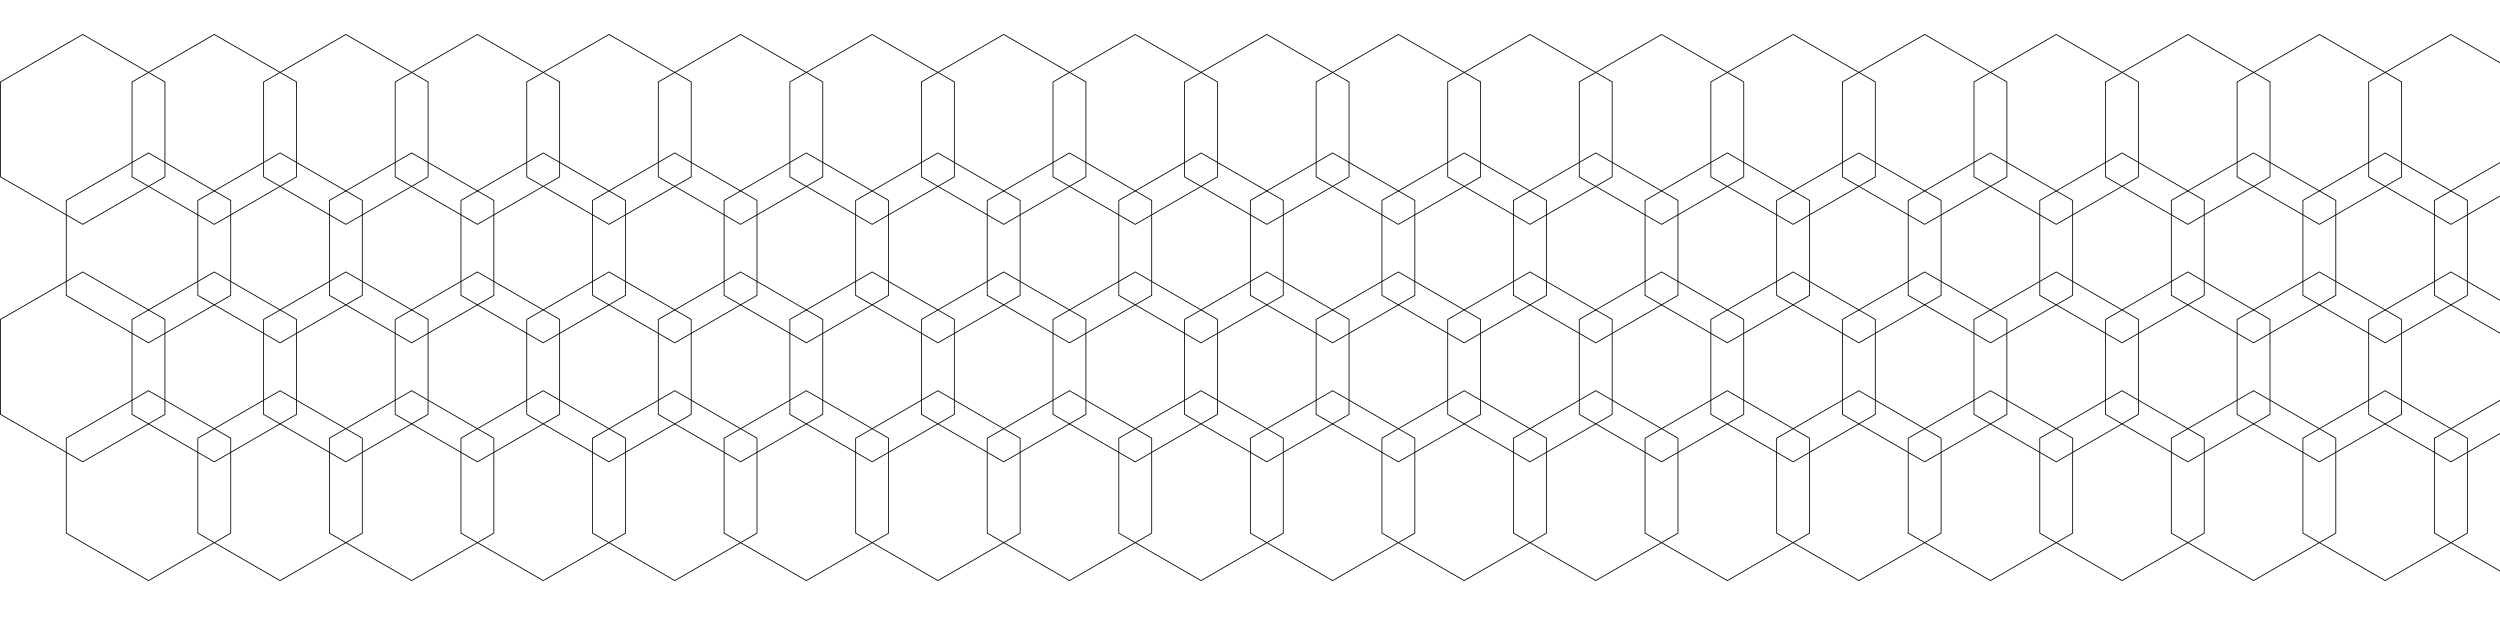 <?xml version="1.0" encoding="UTF-8" standalone="no"?>
<!-- Generator: Adobe Illustrator 15.1.0, SVG Export Plug-In . SVG Version: 6.00 Build 0)  -->

<svg
   xmlns:dc="http://purl.org/dc/elements/1.1/"
   xmlns:cc="http://creativecommons.org/ns#"
   xmlns:rdf="http://www.w3.org/1999/02/22-rdf-syntax-ns#"
   xmlns:svg="http://www.w3.org/2000/svg"
   xmlns="http://www.w3.org/2000/svg"
   xmlns:sodipodi="http://sodipodi.sourceforge.net/DTD/sodipodi-0.dtd"
   xmlns:inkscape="http://www.inkscape.org/namespaces/inkscape"
   version="1.1"
   id="Layer_1"
   x="0px"
   y="0px"
   width="4096"
   height="1024"
   viewBox="0 0 4096 1024"
   enable-background="new 0 0 3200 800"
   xml:space="preserve"
   inkscape:version="0.91 r13725"
   sodipodi:docname="Hexagons.svg"><sodipodi:namedview
     pagecolor="#ffffff"
     bordercolor="#666666"
     borderopacity="1"
     objecttolerance="10"
     gridtolerance="10"
     guidetolerance="10"
     inkscape:pageopacity="0"
     inkscape:pageshadow="2"
     inkscape:window-width="1366"
     inkscape:window-height="705"
     id="namedview10760"
     showgrid="false"
     inkscape:zoom="0.42375"
     inkscape:cx="844.91671"
     inkscape:cy="518.61188"
     inkscape:window-x="-8"
     inkscape:window-y="-8"
     inkscape:window-maximized="1"
     inkscape:current-layer="Layer_1" /><defs
     id="defs10762" /><g
     id="g11436"
     transform="matrix(1.288,0,0,1.288,-0.899,-6.14)"><polygon
       transform="matrix(1.046,0,0,1.046,1.295,57.937)"
       id="polygon10598"
       points="80.014,482.061 180.013,424.326 280.014,482.061 280.014,597.531 180.013,655.266 80.014,597.531 "
       stroke-miterlimit="10"
       style="fill:none;stroke:#000000;stroke-miterlimit:10" /><polygon
       transform="matrix(1.046,0,0,1.046,1.295,57.937)"
       id="polygon10600"
       points="240.014,482.061 340.013,424.326 440.014,482.061 440.014,597.531 340.013,655.266 240.014,597.531 "
       stroke-miterlimit="10"
       style="fill:none;stroke:#000000;stroke-miterlimit:10" /><polygon
       transform="matrix(1.046,0,0,1.046,1.295,57.937)"
       id="polygon10602"
       points="400.014,482.061 500.013,424.326 600.014,482.061 600.014,597.531 500.013,655.266 400.014,597.531 "
       stroke-miterlimit="10"
       style="fill:none;stroke:#000000;stroke-miterlimit:10" /><polygon
       transform="matrix(1.046,0,0,1.046,1.295,57.937)"
       id="polygon10604"
       points="560.014,482.061 660.014,424.326 760.014,482.061 760.014,597.531 660.014,655.266 560.014,597.531 "
       stroke-miterlimit="10"
       style="fill:none;stroke:#000000;stroke-miterlimit:10" /><polygon
       transform="matrix(1.046,0,0,1.046,1.295,57.937)"
       id="polygon10606"
       points="720.014,482.061 820.013,424.326 920.014,482.061 920.014,597.531 820.013,655.266 720.014,597.531 "
       stroke-miterlimit="10"
       style="fill:none;stroke:#000000;stroke-miterlimit:10" /><polygon
       transform="matrix(1.046,0,0,1.046,1.295,57.937)"
       id="polygon10608"
       points="880.014,482.061 980.013,424.326 1080.014,482.061 1080.014,597.531 980.013,655.266 880.014,597.531 "
       stroke-miterlimit="10"
       style="fill:none;stroke:#000000;stroke-miterlimit:10" /><polygon
       transform="matrix(1.046,0,0,1.046,1.295,57.937)"
       id="polygon10610"
       points="1040.014,482.061 1140.014,424.326 1240.014,482.061 1240.014,597.531 1140.014,655.266 1040.014,597.531 "
       stroke-miterlimit="10"
       style="fill:none;stroke:#000000;stroke-miterlimit:10" /><polygon
       transform="matrix(1.046,0,0,1.046,1.295,57.937)"
       id="polygon10612"
       points="1200.014,482.061 1300.014,424.326 1400.014,482.061 1400.014,597.531 1300.014,655.266 1200.014,597.531 "
       stroke-miterlimit="10"
       style="fill:none;stroke:#000000;stroke-miterlimit:10" /><polygon
       transform="matrix(1.046,0,0,1.046,1.295,57.937)"
       id="polygon10614"
       points="1360.014,482.061 1460.013,424.326 1560.014,482.061 1560.014,597.531 1460.013,655.266 1360.014,597.531 "
       stroke-miterlimit="10"
       style="fill:none;stroke:#000000;stroke-miterlimit:10" /><polygon
       transform="matrix(1.046,0,0,1.046,1.295,57.937)"
       id="polygon10616"
       points="1520.014,482.061 1620.014,424.326 1720.014,482.061 1720.014,597.531 1620.014,655.266 1520.014,597.531 "
       stroke-miterlimit="10"
       style="fill:none;stroke:#000000;stroke-miterlimit:10" /><polygon
       transform="matrix(1.046,0,0,1.046,1.295,57.937)"
       id="polygon10618"
       points="1680.014,482.061 1780.014,424.326 1880.014,482.061 1880.014,597.531 1780.014,655.266 1680.014,597.531 "
       stroke-miterlimit="10"
       style="fill:none;stroke:#000000;stroke-miterlimit:10" /><polygon
       transform="matrix(1.046,0,0,1.046,1.295,57.937)"
       id="polygon10620"
       points="1840.014,482.061 1940.014,424.326 2040.014,482.061 2040.014,597.531 1940.014,655.266 1840.014,597.531 "
       stroke-miterlimit="10"
       style="fill:none;stroke:#000000;stroke-miterlimit:10" /><polygon
       transform="matrix(1.046,0,0,1.046,1.295,57.937)"
       id="polygon10622"
       points="2000.014,482.061 2100.014,424.326 2200.014,482.061 2200.014,597.531 2100.014,655.266 2000.014,597.531 "
       stroke-miterlimit="10"
       style="fill:none;stroke:#000000;stroke-miterlimit:10" /><polygon
       transform="matrix(1.046,0,0,1.046,1.295,57.937)"
       id="polygon10624"
       points="2160.014,482.061 2260.014,424.326 2360.014,482.061 2360.014,597.531 2260.014,655.266 2160.014,597.531 "
       stroke-miterlimit="10"
       style="fill:none;stroke:#000000;stroke-miterlimit:10" /><polygon
       transform="matrix(1.046,0,0,1.046,1.295,57.937)"
       id="polygon10626"
       points="2320.014,482.061 2420.014,424.326 2520.014,482.061 2520.014,597.531 2420.014,655.266 2320.014,597.531 "
       stroke-miterlimit="10"
       style="fill:none;stroke:#000000;stroke-miterlimit:10" /><polygon
       transform="matrix(1.046,0,0,1.046,1.295,57.937)"
       id="polygon10628"
       points="2480.014,482.061 2580.014,424.326 2680.014,482.061 2680.014,597.531 2580.014,655.266 2480.014,597.531 "
       stroke-miterlimit="10"
       style="fill:none;stroke:#000000;stroke-miterlimit:10" /><polygon
       transform="matrix(1.046,0,0,1.046,1.295,57.937)"
       id="polygon10630"
       points="2640.014,482.061 2740.014,424.326 2840.014,482.061 2840.014,597.531 2740.014,655.266 2640.014,597.531 "
       stroke-miterlimit="10"
       style="fill:none;stroke:#000000;stroke-miterlimit:10" /><polygon
       transform="matrix(1.046,0,0,1.046,1.295,57.937)"
       id="polygon10632"
       points="2800.014,482.061 2900.014,424.326 3000.014,482.061 3000.014,597.531 2900.014,655.266 2800.014,597.531 "
       stroke-miterlimit="10"
       style="fill:none;stroke:#000000;stroke-miterlimit:10" /><polygon
       transform="matrix(1.046,0,0,1.046,1.295,57.937)"
       id="polygon10634"
       points="2960.014,482.061 3060.014,424.326 3160.014,482.061 3160.014,597.531 3060.014,655.266 2960.014,597.531 "
       stroke-miterlimit="10"
       style="fill:none;stroke:#000000;stroke-miterlimit:10" /><polygon
       style="fill:none;stroke:#000000;stroke-miterlimit:10"
       transform="matrix(1.046,0,0,1.046,1.295,57.937)"
       stroke-miterlimit="10"
       points="100,510.824 0,453.09 0,337.619 100,279.884 200,337.619 200,453.09 "
       id="polygon10638" /><polygon
       style="fill:none;stroke:#000000;stroke-miterlimit:10"
       transform="matrix(1.046,0,0,1.046,1.295,57.937)"
       stroke-miterlimit="10"
       points="260,510.824 160,453.09 160,337.619 260,279.884 360,337.619 360,453.09 "
       id="polygon10640" /><polygon
       style="fill:none;stroke:#000000;stroke-miterlimit:10"
       transform="matrix(1.046,0,0,1.046,1.295,57.937)"
       stroke-miterlimit="10"
       points="420,510.824 320,453.09 320,337.619 420,279.884 520,337.619 520,453.09 "
       id="polygon10642" /><polygon
       style="fill:none;stroke:#000000;stroke-miterlimit:10"
       transform="matrix(1.046,0,0,1.046,1.295,57.937)"
       stroke-miterlimit="10"
       points="580,510.824 480,453.09 480,337.619 580,279.884 680,337.619 680,453.09 "
       id="polygon10644" /><polygon
       style="fill:none;stroke:#000000;stroke-miterlimit:10"
       transform="matrix(1.046,0,0,1.046,1.295,57.937)"
       stroke-miterlimit="10"
       points="740,510.824 640,453.09 640,337.619 740,279.884 840,337.619 840,453.09 "
       id="polygon10646" /><polygon
       style="fill:none;stroke:#000000;stroke-miterlimit:10"
       transform="matrix(1.046,0,0,1.046,1.295,57.937)"
       stroke-miterlimit="10"
       points="900,510.824 800,453.09 800,337.619 900,279.884 1000,337.619 1000,453.09 "
       id="polygon10648" /><polygon
       style="fill:none;stroke:#000000;stroke-miterlimit:10"
       transform="matrix(1.046,0,0,1.046,1.295,57.937)"
       stroke-miterlimit="10"
       points="1060,510.824 960,453.09 960,337.619 1060,279.884 1160,337.619 1160,453.09 "
       id="polygon10650" /><polygon
       style="fill:none;stroke:#000000;stroke-miterlimit:10"
       transform="matrix(1.046,0,0,1.046,1.295,57.937)"
       stroke-miterlimit="10"
       points="1220,510.824 1120,453.09 1120,337.619 1220,279.884 1320,337.619 1320,453.09 "
       id="polygon10652" /><polygon
       style="fill:none;stroke:#000000;stroke-miterlimit:10"
       transform="matrix(1.046,0,0,1.046,1.295,57.937)"
       stroke-miterlimit="10"
       points="1380,510.824 1280,453.09 1280,337.619 1380,279.884 1480,337.619 1480,453.09 "
       id="polygon10654" /><polygon
       style="fill:none;stroke:#000000;stroke-miterlimit:10"
       transform="matrix(1.046,0,0,1.046,1.295,57.937)"
       stroke-miterlimit="10"
       points="1540,510.824 1440,453.09 1440,337.619 1540,279.884 1640,337.619 1640,453.09 "
       id="polygon10656" /><polygon
       style="fill:none;stroke:#000000;stroke-miterlimit:10"
       transform="matrix(1.046,0,0,1.046,1.295,57.937)"
       stroke-miterlimit="10"
       points="1700,510.824 1600,453.09 1600,337.619 1700,279.884 1800,337.619 1800,453.09 "
       id="polygon10658" /><polygon
       style="fill:none;stroke:#000000;stroke-miterlimit:10"
       transform="matrix(1.046,0,0,1.046,1.295,57.937)"
       stroke-miterlimit="10"
       points="1860,510.824 1760,453.09 1760,337.619 1860,279.884 1960,337.619 1960,453.09 "
       id="polygon10660" /><polygon
       style="fill:none;stroke:#000000;stroke-miterlimit:10"
       transform="matrix(1.046,0,0,1.046,1.295,57.937)"
       stroke-miterlimit="10"
       points="2020,510.824 1920,453.09 1920,337.619 2020,279.884 2120,337.619 2120,453.09 "
       id="polygon10662" /><polygon
       style="fill:none;stroke:#000000;stroke-miterlimit:10"
       transform="matrix(1.046,0,0,1.046,1.295,57.937)"
       stroke-miterlimit="10"
       points="2180,510.824 2080,453.09 2080,337.619 2180,279.884 2280,337.619 2280,453.09 "
       id="polygon10664" /><polygon
       style="fill:none;stroke:#000000;stroke-miterlimit:10"
       transform="matrix(1.046,0,0,1.046,1.295,57.937)"
       stroke-miterlimit="10"
       points="2340,510.824 2240,453.09 2240,337.619 2340,279.884 2440,337.619 2440,453.09 "
       id="polygon10666" /><polygon
       style="fill:none;stroke:#000000;stroke-miterlimit:10"
       transform="matrix(1.046,0,0,1.046,1.295,57.937)"
       stroke-miterlimit="10"
       points="2500,510.824 2400,453.09 2400,337.619 2500,279.884 2600,337.619 2600,453.09 "
       id="polygon10668" /><polygon
       style="fill:none;stroke:#000000;stroke-miterlimit:10"
       transform="matrix(1.046,0,0,1.046,1.295,57.937)"
       stroke-miterlimit="10"
       points="2660,510.824 2560,453.09 2560,337.619 2660,279.884 2760,337.619 2760,453.09 "
       id="polygon10670" /><polygon
       style="fill:none;stroke:#000000;stroke-miterlimit:10"
       transform="matrix(1.046,0,0,1.046,1.295,57.937)"
       stroke-miterlimit="10"
       points="2820,510.824 2720,453.09 2720,337.619 2820,279.884 2920,337.619 2920,453.09 "
       id="polygon10672" /><polygon
       style="fill:none;stroke:#000000;stroke-miterlimit:10"
       transform="matrix(1.046,0,0,1.046,1.295,57.937)"
       stroke-miterlimit="10"
       points="2980,510.824 2880,453.09 2880,337.619 2980,279.884 3080,337.619 3080,453.09 "
       id="polygon10674" /><polygon
       transform="matrix(1.046,0,0,1.046,1.295,57.937)"
       id="polygon10680"
       points="80.014,192.884 180.013,135.15 280.014,192.884 280.014,308.355 180.013,366.089 80.014,308.355 "
       stroke-miterlimit="10"
       style="fill:none;stroke:#000000;stroke-miterlimit:10" /><polygon
       transform="matrix(1.046,0,0,1.046,1.295,57.937)"
       id="polygon10682"
       points="240.014,192.884 340.013,135.15 440.014,192.884 440.014,308.355 340.013,366.089 240.014,308.355 "
       stroke-miterlimit="10"
       style="fill:none;stroke:#000000;stroke-miterlimit:10" /><polygon
       transform="matrix(1.046,0,0,1.046,1.295,57.937)"
       id="polygon10684"
       points="400.014,192.884 500.013,135.15 600.014,192.884 600.014,308.355 500.013,366.089 400.014,308.355 "
       stroke-miterlimit="10"
       style="fill:none;stroke:#000000;stroke-miterlimit:10" /><polygon
       transform="matrix(1.046,0,0,1.046,1.295,57.937)"
       id="polygon10686"
       points="560.014,192.884 660.014,135.15 760.014,192.884 760.014,308.355 660.014,366.089 560.014,308.355 "
       stroke-miterlimit="10"
       style="fill:none;stroke:#000000;stroke-miterlimit:10" /><polygon
       transform="matrix(1.046,0,0,1.046,1.295,57.937)"
       id="polygon10688"
       points="720.014,192.884 820.013,135.15 920.014,192.884 920.014,308.355 820.013,366.089 720.014,308.355 "
       stroke-miterlimit="10"
       style="fill:none;stroke:#000000;stroke-miterlimit:10" /><polygon
       transform="matrix(1.046,0,0,1.046,1.295,57.937)"
       id="polygon10690"
       points="880.014,192.884 980.013,135.15 1080.014,192.884 1080.014,308.355 980.013,366.089 880.014,308.355 "
       stroke-miterlimit="10"
       style="fill:none;stroke:#000000;stroke-miterlimit:10" /><polygon
       transform="matrix(1.046,0,0,1.046,1.295,57.937)"
       id="polygon10692"
       points="1040.014,192.884 1140.014,135.15 1240.014,192.884 1240.014,308.355 1140.014,366.089 1040.014,308.355 "
       stroke-miterlimit="10"
       style="fill:none;stroke:#000000;stroke-miterlimit:10" /><polygon
       transform="matrix(1.046,0,0,1.046,1.295,57.937)"
       id="polygon10694"
       points="1200.014,192.884 1300.014,135.15 1400.014,192.884 1400.014,308.355 1300.014,366.089 1200.014,308.355 "
       stroke-miterlimit="10"
       style="fill:none;stroke:#000000;stroke-miterlimit:10" /><polygon
       transform="matrix(1.046,0,0,1.046,1.295,57.937)"
       id="polygon10696"
       points="1360.014,192.884 1460.013,135.15 1560.014,192.884 1560.014,308.355 1460.013,366.089 1360.014,308.355 "
       stroke-miterlimit="10"
       style="fill:none;stroke:#000000;stroke-miterlimit:10" /><polygon
       transform="matrix(1.046,0,0,1.046,1.295,57.937)"
       id="polygon10698"
       points="1520.014,192.884 1620.014,135.15 1720.014,192.884 1720.014,308.355 1620.014,366.089 1520.014,308.355 "
       stroke-miterlimit="10"
       style="fill:none;stroke:#000000;stroke-miterlimit:10" /><polygon
       transform="matrix(1.046,0,0,1.046,1.295,57.937)"
       id="polygon10700"
       points="1680.014,192.884 1780.014,135.15 1880.014,192.884 1880.014,308.355 1780.014,366.089 1680.014,308.355 "
       stroke-miterlimit="10"
       style="fill:none;stroke:#000000;stroke-miterlimit:10" /><polygon
       transform="matrix(1.046,0,0,1.046,1.295,57.937)"
       id="polygon10702"
       points="1840.014,192.884 1940.014,135.15 2040.014,192.884 2040.014,308.355 1940.014,366.089 1840.014,308.355 "
       stroke-miterlimit="10"
       style="fill:none;stroke:#000000;stroke-miterlimit:10" /><polygon
       transform="matrix(1.046,0,0,1.046,1.295,57.937)"
       id="polygon10704"
       points="2000.014,192.884 2100.014,135.15 2200.014,192.884 2200.014,308.355 2100.014,366.089 2000.014,308.355 "
       stroke-miterlimit="10"
       style="fill:none;stroke:#000000;stroke-miterlimit:10" /><polygon
       transform="matrix(1.046,0,0,1.046,1.295,57.937)"
       id="polygon10706"
       points="2160.014,192.884 2260.014,135.15 2360.014,192.884 2360.014,308.355 2260.014,366.089 2160.014,308.355 "
       stroke-miterlimit="10"
       style="fill:none;stroke:#000000;stroke-miterlimit:10" /><polygon
       transform="matrix(1.046,0,0,1.046,1.295,57.937)"
       id="polygon10708"
       points="2320.014,192.884 2420.014,135.15 2520.014,192.884 2520.014,308.355 2420.014,366.089 2320.014,308.355 "
       stroke-miterlimit="10"
       style="fill:none;stroke:#000000;stroke-miterlimit:10" /><polygon
       transform="matrix(1.046,0,0,1.046,1.295,57.937)"
       id="polygon10710"
       points="2480.014,192.884 2580.014,135.15 2680.014,192.884 2680.014,308.355 2580.014,366.089 2480.014,308.355 "
       stroke-miterlimit="10"
       style="fill:none;stroke:#000000;stroke-miterlimit:10" /><polygon
       transform="matrix(1.046,0,0,1.046,1.295,57.937)"
       id="polygon10712"
       points="2640.014,192.884 2740.014,135.15 2840.014,192.884 2840.014,308.355 2740.014,366.089 2640.014,308.355 "
       stroke-miterlimit="10"
       style="fill:none;stroke:#000000;stroke-miterlimit:10" /><polygon
       transform="matrix(1.046,0,0,1.046,1.295,57.937)"
       id="polygon10714"
       points="2800.014,192.884 2900.014,135.15 3000.014,192.884 3000.014,308.355 2900.014,366.089 2800.014,308.355 "
       stroke-miterlimit="10"
       style="fill:none;stroke:#000000;stroke-miterlimit:10" /><polygon
       transform="matrix(1.046,0,0,1.046,1.295,57.937)"
       id="polygon10716"
       points="2960.014,192.884 3060.014,135.15 3160.014,192.884 3160.014,308.355 3060.014,366.089 2960.014,308.355 "
       stroke-miterlimit="10"
       style="fill:none;stroke:#000000;stroke-miterlimit:10" /><polygon
       style="fill:none;stroke:#000000;stroke-miterlimit:10"
       transform="matrix(1.046,0,0,1.046,1.295,57.937)"
       stroke-miterlimit="10"
       points="100.013,222 0.014,164.265 0.014,48.794 100.013,-8.94 200.014,48.794 200.014,164.265 "
       id="polygon10720" /><polygon
       style="fill:none;stroke:#000000;stroke-miterlimit:10"
       transform="matrix(1.046,0,0,1.046,1.295,57.937)"
       stroke-miterlimit="10"
       points="260.013,222 160.014,164.265 160.014,48.794 260.013,-8.94 360.014,48.794 360.014,164.265 "
       id="polygon10722" /><polygon
       style="fill:none;stroke:#000000;stroke-miterlimit:10"
       transform="matrix(1.046,0,0,1.046,1.295,57.937)"
       stroke-miterlimit="10"
       points="420.013,222 320.014,164.265 320.014,48.794 420.013,-8.94 520.014,48.794 520.014,164.265 "
       id="polygon10724" /><polygon
       style="fill:none;stroke:#000000;stroke-miterlimit:10"
       transform="matrix(1.046,0,0,1.046,1.295,57.937)"
       stroke-miterlimit="10"
       points="580.014,222 480.014,164.265 480.014,48.794 580.014,-8.94 680.014,48.794 680.014,164.265 "
       id="polygon10726" /><polygon
       style="fill:none;stroke:#000000;stroke-miterlimit:10"
       transform="matrix(1.046,0,0,1.046,1.295,57.937)"
       stroke-miterlimit="10"
       points="740.013,222 640.014,164.265 640.014,48.794 740.013,-8.94 840.014,48.794 840.014,164.265 "
       id="polygon10728" /><polygon
       style="fill:none;stroke:#000000;stroke-miterlimit:10"
       transform="matrix(1.046,0,0,1.046,1.295,57.937)"
       stroke-miterlimit="10"
       points="900.013,222 800.014,164.265 800.014,48.794 900.013,-8.94 1000.014,48.794 1000.014,164.265 "
       id="polygon10730" /><polygon
       style="fill:none;stroke:#000000;stroke-miterlimit:10"
       transform="matrix(1.046,0,0,1.046,1.295,57.937)"
       stroke-miterlimit="10"
       points="1060.014,222 960.014,164.265 960.014,48.794 1060.014,-8.94 1160.014,48.794 1160.014,164.265 "
       id="polygon10732" /><polygon
       style="fill:none;stroke:#000000;stroke-miterlimit:10"
       transform="matrix(1.046,0,0,1.046,1.295,57.937)"
       stroke-miterlimit="10"
       points="1220.014,222 1120.014,164.265 1120.014,48.794 1220.014,-8.94 1320.014,48.794 1320.014,164.265 "
       id="polygon10734" /><polygon
       style="fill:none;stroke:#000000;stroke-miterlimit:10"
       transform="matrix(1.046,0,0,1.046,1.295,57.937)"
       stroke-miterlimit="10"
       points="1380.013,222 1280.014,164.265 1280.014,48.794 1380.013,-8.94 1480.014,48.794 1480.014,164.265 "
       id="polygon10736" /><polygon
       style="fill:none;stroke:#000000;stroke-miterlimit:10"
       transform="matrix(1.046,0,0,1.046,1.295,57.937)"
       stroke-miterlimit="10"
       points="1540.013,222 1440.014,164.265 1440.014,48.794 1540.013,-8.94 1640.014,48.794 1640.014,164.265 "
       id="polygon10738" /><polygon
       style="fill:none;stroke:#000000;stroke-miterlimit:10"
       transform="matrix(1.046,0,0,1.046,1.295,57.937)"
       stroke-miterlimit="10"
       points="1700.014,222 1600.014,164.265 1600.014,48.794 1700.014,-8.94 1800.014,48.794 1800.014,164.265 "
       id="polygon10740" /><polygon
       style="fill:none;stroke:#000000;stroke-miterlimit:10"
       transform="matrix(1.046,0,0,1.046,1.295,57.937)"
       stroke-miterlimit="10"
       points="1860.014,222 1760.014,164.265 1760.014,48.794 1860.014,-8.94 1960.014,48.794 1960.014,164.265 "
       id="polygon10742" /><polygon
       style="fill:none;stroke:#000000;stroke-miterlimit:10"
       transform="matrix(1.046,0,0,1.046,1.295,57.937)"
       stroke-miterlimit="10"
       points="2020.014,222 1920.014,164.265 1920.014,48.794 2020.014,-8.94 2120.014,48.794 2120.014,164.265 "
       id="polygon10744" /><polygon
       style="fill:none;stroke:#000000;stroke-miterlimit:10"
       transform="matrix(1.046,0,0,1.046,1.295,57.937)"
       stroke-miterlimit="10"
       points="2180.014,222 2080.014,164.265 2080.014,48.794 2180.014,-8.94 2280.014,48.794 2280.014,164.265 "
       id="polygon10746" /><polygon
       style="fill:none;stroke:#000000;stroke-miterlimit:10"
       transform="matrix(1.046,0,0,1.046,1.295,57.937)"
       stroke-miterlimit="10"
       points="2340.014,222 2240.014,164.265 2240.014,48.794 2340.014,-8.94 2440.014,48.794 2440.014,164.265 "
       id="polygon10748" /><polygon
       style="fill:none;stroke:#000000;stroke-miterlimit:10"
       transform="matrix(1.046,0,0,1.046,1.295,57.937)"
       stroke-miterlimit="10"
       points="2500.014,222 2400.014,164.265 2400.014,48.794 2500.014,-8.94 2600.014,48.794 2600.014,164.265 "
       id="polygon10750" /><polygon
       style="fill:none;stroke:#000000;stroke-miterlimit:10"
       transform="matrix(1.046,0,0,1.046,1.295,57.937)"
       stroke-miterlimit="10"
       points="2660.014,222 2560.014,164.265 2560.014,48.794 2660.014,-8.94 2760.014,48.794 2760.014,164.265 "
       id="polygon10752" /><polygon
       style="fill:none;stroke:#000000;stroke-miterlimit:10"
       transform="matrix(1.046,0,0,1.046,1.295,57.937)"
       stroke-miterlimit="10"
       points="2820.014,222 2720.014,164.265 2720.014,48.794 2820.014,-8.94 2920.014,48.794 2920.014,164.265 "
       id="polygon10754" /><polygon
       style="fill:none;stroke:#000000;stroke-miterlimit:10"
       transform="matrix(1.046,0,0,1.046,1.295,57.937)"
       stroke-miterlimit="10"
       points="2980.014,222 2880.014,164.265 2880.014,48.794 2980.014,-8.94 3080.014,48.794 3080.014,164.265 "
       id="polygon10756" /></g><eggbot
     totaldeltay="0"
     totaldeltax="0"
     lastpathnc="0"
     lastpath="0"
     node="0"
     layer="0"
     serialport="COM8" /></svg>